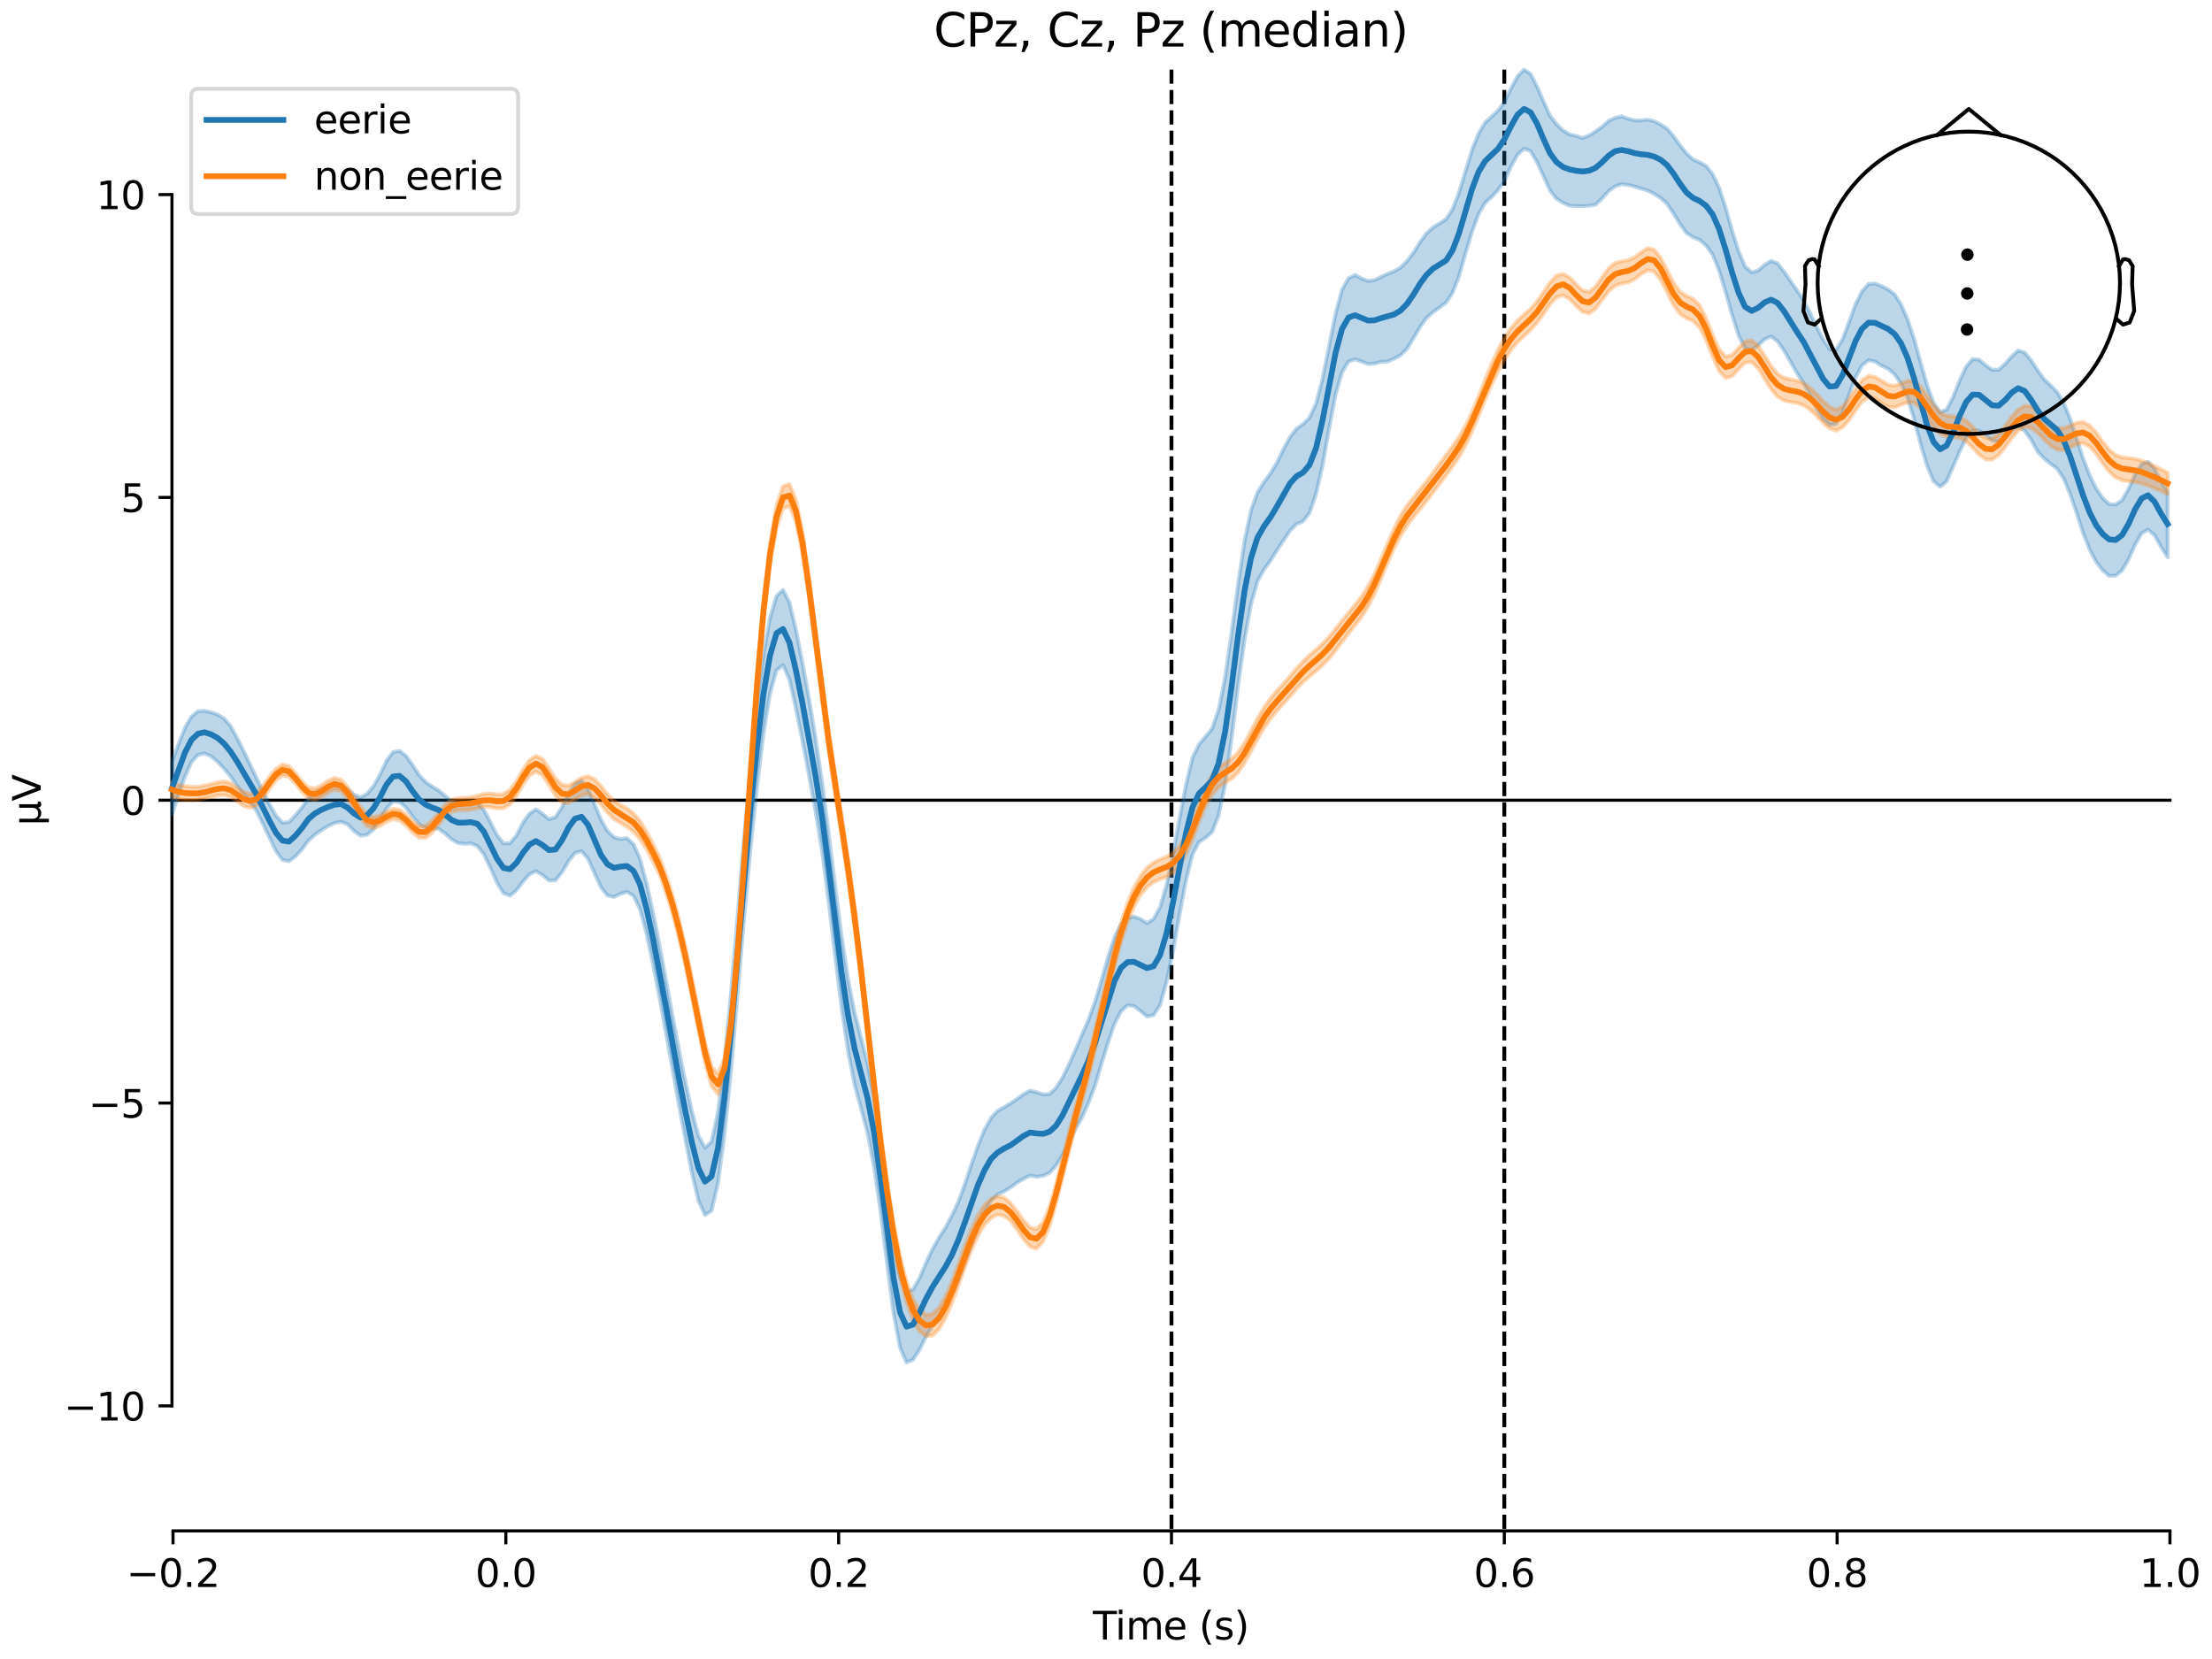 <?xml version="1.0" encoding="utf-8" standalone="no"?>
<!DOCTYPE svg PUBLIC "-//W3C//DTD SVG 1.1//EN"
  "http://www.w3.org/Graphics/SVG/1.1/DTD/svg11.dtd">
<svg xmlns:xlink="http://www.w3.org/1999/xlink" width="576pt" height="432pt" viewBox="0 0 576 432" xmlns="http://www.w3.org/2000/svg" version="1.1">
 <defs>
  <style type="text/css">*{stroke-linejoin: round; stroke-linecap: butt}</style>
 </defs>
 <g id="figure_1">
  <g id="patch_1">
   <path d="M 0 432 
L 576 432 
L 576 0 
L 0 0 
z
" style="fill: #ffffff"/>
  </g>
  <g id="axes_1">
   <g id="patch_2">
    <path d="M 44.783 398.644 
L 565.048 398.644 
L 565.048 18.118 
L 44.783 18.118 
L 44.783 398.644 
z
" style="fill: none; opacity: 0"/>
   </g>
   <g id="patch_3">
    <path d="M 44.783 366.094 
L 44.783 50.668 
" style="fill: none; stroke: #000000; stroke-width: 0.8; stroke-linejoin: miter; stroke-linecap: square"/>
   </g>
   <g id="LineCollection_1">
    <path d="M 305.051 18.118 
L 305.051 398.644 
" clip-path="url(#pb2567c917d)" style="fill: none; stroke-dasharray: 3.7,1.6; stroke-dashoffset: 0; stroke: #000000"/>
    <path d="M 391.717 18.118 
L 391.717 398.644 
" clip-path="url(#pb2567c917d)" style="fill: none; stroke-dasharray: 3.7,1.6; stroke-dashoffset: 0; stroke: #000000"/>
   </g>
   <g id="matplotlib.axis_1">
    <g id="xtick_1">
     <g id="line2d_1">
      <defs>
       <path id="m004ecffc1e" d="M 0 0 
L 0 3.5 
" style="stroke: #000000; stroke-width: 0.8"/>
      </defs>
      <g>
       <use xlink:href="#m004ecffc1e" x="45.054" y="398.644" style="stroke: #000000; stroke-width: 0.8"/>
      </g>
     </g>
     <g id="text_1">
      <!-- −0.2 -->
      <g transform="translate(32.912 413.242) scale(0.1 -0.1)">
       <defs>
        <path id="DejaVuSans-2212" d="M 678 2272 
L 4684 2272 
L 4684 1741 
L 678 1741 
L 678 2272 
z
" transform="scale(0.016)"/>
        <path id="DejaVuSans-30" d="M 2034 4250 
Q 1547 4250 1301 3770 
Q 1056 3291 1056 2328 
Q 1056 1369 1301 889 
Q 1547 409 2034 409 
Q 2525 409 2770 889 
Q 3016 1369 3016 2328 
Q 3016 3291 2770 3770 
Q 2525 4250 2034 4250 
z
M 2034 4750 
Q 2819 4750 3233 4129 
Q 3647 3509 3647 2328 
Q 3647 1150 3233 529 
Q 2819 -91 2034 -91 
Q 1250 -91 836 529 
Q 422 1150 422 2328 
Q 422 3509 836 4129 
Q 1250 4750 2034 4750 
z
" transform="scale(0.016)"/>
        <path id="DejaVuSans-2e" d="M 684 794 
L 1344 794 
L 1344 0 
L 684 0 
L 684 794 
z
" transform="scale(0.016)"/>
        <path id="DejaVuSans-32" d="M 1228 531 
L 3431 531 
L 3431 0 
L 469 0 
L 469 531 
Q 828 903 1448 1529 
Q 2069 2156 2228 2338 
Q 2531 2678 2651 2914 
Q 2772 3150 2772 3378 
Q 2772 3750 2511 3984 
Q 2250 4219 1831 4219 
Q 1534 4219 1204 4116 
Q 875 4013 500 3803 
L 500 4441 
Q 881 4594 1212 4672 
Q 1544 4750 1819 4750 
Q 2544 4750 2975 4387 
Q 3406 4025 3406 3419 
Q 3406 3131 3298 2873 
Q 3191 2616 2906 2266 
Q 2828 2175 2409 1742 
Q 1991 1309 1228 531 
z
" transform="scale(0.016)"/>
       </defs>
       <use xlink:href="#DejaVuSans-2212"/>
       <use xlink:href="#DejaVuSans-30" transform="translate(83.789 0)"/>
       <use xlink:href="#DejaVuSans-2e" transform="translate(147.412 0)"/>
       <use xlink:href="#DejaVuSans-32" transform="translate(179.199 0)"/>
      </g>
     </g>
    </g>
    <g id="xtick_2">
     <g id="line2d_2">
      <g>
       <use xlink:href="#m004ecffc1e" x="131.72" y="398.644" style="stroke: #000000; stroke-width: 0.8"/>
      </g>
     </g>
     <g id="text_2">
      <!-- 0.0 -->
      <g transform="translate(123.768 413.242) scale(0.1 -0.1)">
       <use xlink:href="#DejaVuSans-30"/>
       <use xlink:href="#DejaVuSans-2e" transform="translate(63.623 0)"/>
       <use xlink:href="#DejaVuSans-30" transform="translate(95.41 0)"/>
      </g>
     </g>
    </g>
    <g id="xtick_3">
     <g id="line2d_3">
      <g>
       <use xlink:href="#m004ecffc1e" x="218.385" y="398.644" style="stroke: #000000; stroke-width: 0.8"/>
      </g>
     </g>
     <g id="text_3">
      <!-- 0.2 -->
      <g transform="translate(210.434 413.242) scale(0.1 -0.1)">
       <use xlink:href="#DejaVuSans-30"/>
       <use xlink:href="#DejaVuSans-2e" transform="translate(63.623 0)"/>
       <use xlink:href="#DejaVuSans-32" transform="translate(95.41 0)"/>
      </g>
     </g>
    </g>
    <g id="xtick_4">
     <g id="line2d_4">
      <g>
       <use xlink:href="#m004ecffc1e" x="305.051" y="398.644" style="stroke: #000000; stroke-width: 0.8"/>
      </g>
     </g>
     <g id="text_4">
      <!-- 0.4 -->
      <g transform="translate(297.099 413.242) scale(0.1 -0.1)">
       <defs>
        <path id="DejaVuSans-34" d="M 2419 4116 
L 825 1625 
L 2419 1625 
L 2419 4116 
z
M 2253 4666 
L 3047 4666 
L 3047 1625 
L 3713 1625 
L 3713 1100 
L 3047 1100 
L 3047 0 
L 2419 0 
L 2419 1100 
L 313 1100 
L 313 1709 
L 2253 4666 
z
" transform="scale(0.016)"/>
       </defs>
       <use xlink:href="#DejaVuSans-30"/>
       <use xlink:href="#DejaVuSans-2e" transform="translate(63.623 0)"/>
       <use xlink:href="#DejaVuSans-34" transform="translate(95.41 0)"/>
      </g>
     </g>
    </g>
    <g id="xtick_5">
     <g id="line2d_5">
      <g>
       <use xlink:href="#m004ecffc1e" x="391.717" y="398.644" style="stroke: #000000; stroke-width: 0.8"/>
      </g>
     </g>
     <g id="text_5">
      <!-- 0.6 -->
      <g transform="translate(383.765 413.242) scale(0.1 -0.1)">
       <defs>
        <path id="DejaVuSans-36" d="M 2113 2584 
Q 1688 2584 1439 2293 
Q 1191 2003 1191 1497 
Q 1191 994 1439 701 
Q 1688 409 2113 409 
Q 2538 409 2786 701 
Q 3034 994 3034 1497 
Q 3034 2003 2786 2293 
Q 2538 2584 2113 2584 
z
M 3366 4563 
L 3366 3988 
Q 3128 4100 2886 4159 
Q 2644 4219 2406 4219 
Q 1781 4219 1451 3797 
Q 1122 3375 1075 2522 
Q 1259 2794 1537 2939 
Q 1816 3084 2150 3084 
Q 2853 3084 3261 2657 
Q 3669 2231 3669 1497 
Q 3669 778 3244 343 
Q 2819 -91 2113 -91 
Q 1303 -91 875 529 
Q 447 1150 447 2328 
Q 447 3434 972 4092 
Q 1497 4750 2381 4750 
Q 2619 4750 2861 4703 
Q 3103 4656 3366 4563 
z
" transform="scale(0.016)"/>
       </defs>
       <use xlink:href="#DejaVuSans-30"/>
       <use xlink:href="#DejaVuSans-2e" transform="translate(63.623 0)"/>
       <use xlink:href="#DejaVuSans-36" transform="translate(95.41 0)"/>
      </g>
     </g>
    </g>
    <g id="xtick_6">
     <g id="line2d_6">
      <g>
       <use xlink:href="#m004ecffc1e" x="478.382" y="398.644" style="stroke: #000000; stroke-width: 0.8"/>
      </g>
     </g>
     <g id="text_6">
      <!-- 0.8 -->
      <g transform="translate(470.431 413.242) scale(0.1 -0.1)">
       <defs>
        <path id="DejaVuSans-38" d="M 2034 2216 
Q 1584 2216 1326 1975 
Q 1069 1734 1069 1313 
Q 1069 891 1326 650 
Q 1584 409 2034 409 
Q 2484 409 2743 651 
Q 3003 894 3003 1313 
Q 3003 1734 2745 1975 
Q 2488 2216 2034 2216 
z
M 1403 2484 
Q 997 2584 770 2862 
Q 544 3141 544 3541 
Q 544 4100 942 4425 
Q 1341 4750 2034 4750 
Q 2731 4750 3128 4425 
Q 3525 4100 3525 3541 
Q 3525 3141 3298 2862 
Q 3072 2584 2669 2484 
Q 3125 2378 3379 2068 
Q 3634 1759 3634 1313 
Q 3634 634 3220 271 
Q 2806 -91 2034 -91 
Q 1263 -91 848 271 
Q 434 634 434 1313 
Q 434 1759 690 2068 
Q 947 2378 1403 2484 
z
M 1172 3481 
Q 1172 3119 1398 2916 
Q 1625 2713 2034 2713 
Q 2441 2713 2670 2916 
Q 2900 3119 2900 3481 
Q 2900 3844 2670 4047 
Q 2441 4250 2034 4250 
Q 1625 4250 1398 4047 
Q 1172 3844 1172 3481 
z
" transform="scale(0.016)"/>
       </defs>
       <use xlink:href="#DejaVuSans-30"/>
       <use xlink:href="#DejaVuSans-2e" transform="translate(63.623 0)"/>
       <use xlink:href="#DejaVuSans-38" transform="translate(95.41 0)"/>
      </g>
     </g>
    </g>
    <g id="xtick_7">
     <g id="line2d_7">
      <g>
       <use xlink:href="#m004ecffc1e" x="565.048" y="398.644" style="stroke: #000000; stroke-width: 0.8"/>
      </g>
     </g>
     <g id="text_7">
      <!-- 1.0 -->
      <g transform="translate(557.097 413.242) scale(0.1 -0.1)">
       <defs>
        <path id="DejaVuSans-31" d="M 794 531 
L 1825 531 
L 1825 4091 
L 703 3866 
L 703 4441 
L 1819 4666 
L 2450 4666 
L 2450 531 
L 3481 531 
L 3481 0 
L 794 0 
L 794 531 
z
" transform="scale(0.016)"/>
       </defs>
       <use xlink:href="#DejaVuSans-31"/>
       <use xlink:href="#DejaVuSans-2e" transform="translate(63.623 0)"/>
       <use xlink:href="#DejaVuSans-30" transform="translate(95.41 0)"/>
      </g>
     </g>
    </g>
    <g id="text_8">
     <!-- Time (s) -->
     <g transform="translate(284.587 426.92) scale(0.1 -0.1)">
      <defs>
       <path id="DejaVuSans-54" d="M -19 4666 
L 3928 4666 
L 3928 4134 
L 2272 4134 
L 2272 0 
L 1638 0 
L 1638 4134 
L -19 4134 
L -19 4666 
z
" transform="scale(0.016)"/>
       <path id="DejaVuSans-69" d="M 603 3500 
L 1178 3500 
L 1178 0 
L 603 0 
L 603 3500 
z
M 603 4863 
L 1178 4863 
L 1178 4134 
L 603 4134 
L 603 4863 
z
" transform="scale(0.016)"/>
       <path id="DejaVuSans-6d" d="M 3328 2828 
Q 3544 3216 3844 3400 
Q 4144 3584 4550 3584 
Q 5097 3584 5394 3201 
Q 5691 2819 5691 2113 
L 5691 0 
L 5113 0 
L 5113 2094 
Q 5113 2597 4934 2840 
Q 4756 3084 4391 3084 
Q 3944 3084 3684 2787 
Q 3425 2491 3425 1978 
L 3425 0 
L 2847 0 
L 2847 2094 
Q 2847 2600 2669 2842 
Q 2491 3084 2119 3084 
Q 1678 3084 1418 2786 
Q 1159 2488 1159 1978 
L 1159 0 
L 581 0 
L 581 3500 
L 1159 3500 
L 1159 2956 
Q 1356 3278 1631 3431 
Q 1906 3584 2284 3584 
Q 2666 3584 2933 3390 
Q 3200 3197 3328 2828 
z
" transform="scale(0.016)"/>
       <path id="DejaVuSans-65" d="M 3597 1894 
L 3597 1613 
L 953 1613 
Q 991 1019 1311 708 
Q 1631 397 2203 397 
Q 2534 397 2845 478 
Q 3156 559 3463 722 
L 3463 178 
Q 3153 47 2828 -22 
Q 2503 -91 2169 -91 
Q 1331 -91 842 396 
Q 353 884 353 1716 
Q 353 2575 817 3079 
Q 1281 3584 2069 3584 
Q 2775 3584 3186 3129 
Q 3597 2675 3597 1894 
z
M 3022 2063 
Q 3016 2534 2758 2815 
Q 2500 3097 2075 3097 
Q 1594 3097 1305 2825 
Q 1016 2553 972 2059 
L 3022 2063 
z
" transform="scale(0.016)"/>
       <path id="DejaVuSans-20" transform="scale(0.016)"/>
       <path id="DejaVuSans-28" d="M 1984 4856 
Q 1566 4138 1362 3434 
Q 1159 2731 1159 2009 
Q 1159 1288 1364 580 
Q 1569 -128 1984 -844 
L 1484 -844 
Q 1016 -109 783 600 
Q 550 1309 550 2009 
Q 550 2706 781 3412 
Q 1013 4119 1484 4856 
L 1984 4856 
z
" transform="scale(0.016)"/>
       <path id="DejaVuSans-73" d="M 2834 3397 
L 2834 2853 
Q 2591 2978 2328 3040 
Q 2066 3103 1784 3103 
Q 1356 3103 1142 2972 
Q 928 2841 928 2578 
Q 928 2378 1081 2264 
Q 1234 2150 1697 2047 
L 1894 2003 
Q 2506 1872 2764 1633 
Q 3022 1394 3022 966 
Q 3022 478 2636 193 
Q 2250 -91 1575 -91 
Q 1294 -91 989 -36 
Q 684 19 347 128 
L 347 722 
Q 666 556 975 473 
Q 1284 391 1588 391 
Q 1994 391 2212 530 
Q 2431 669 2431 922 
Q 2431 1156 2273 1281 
Q 2116 1406 1581 1522 
L 1381 1569 
Q 847 1681 609 1914 
Q 372 2147 372 2553 
Q 372 3047 722 3315 
Q 1072 3584 1716 3584 
Q 2034 3584 2315 3537 
Q 2597 3491 2834 3397 
z
" transform="scale(0.016)"/>
       <path id="DejaVuSans-29" d="M 513 4856 
L 1013 4856 
Q 1481 4119 1714 3412 
Q 1947 2706 1947 2009 
Q 1947 1309 1714 600 
Q 1481 -109 1013 -844 
L 513 -844 
Q 928 -128 1133 580 
Q 1338 1288 1338 2009 
Q 1338 2731 1133 3434 
Q 928 4138 513 4856 
z
" transform="scale(0.016)"/>
      </defs>
      <use xlink:href="#DejaVuSans-54"/>
      <use xlink:href="#DejaVuSans-69" transform="translate(57.959 0)"/>
      <use xlink:href="#DejaVuSans-6d" transform="translate(85.742 0)"/>
      <use xlink:href="#DejaVuSans-65" transform="translate(183.154 0)"/>
      <use xlink:href="#DejaVuSans-20" transform="translate(244.678 0)"/>
      <use xlink:href="#DejaVuSans-28" transform="translate(276.465 0)"/>
      <use xlink:href="#DejaVuSans-73" transform="translate(315.479 0)"/>
      <use xlink:href="#DejaVuSans-29" transform="translate(367.578 0)"/>
     </g>
    </g>
   </g>
   <g id="matplotlib.axis_2">
    <g id="ytick_1">
     <g id="line2d_8">
      <defs>
       <path id="mb56b81a8c2" d="M 0 0 
L -3.5 0 
" style="stroke: #000000; stroke-width: 0.8"/>
      </defs>
      <g>
       <use xlink:href="#mb56b81a8c2" x="44.783" y="366.094" style="stroke: #000000; stroke-width: 0.8"/>
      </g>
     </g>
     <g id="text_9">
      <!-- −10 -->
      <g transform="translate(16.678 369.893) scale(0.1 -0.1)">
       <use xlink:href="#DejaVuSans-2212"/>
       <use xlink:href="#DejaVuSans-31" transform="translate(83.789 0)"/>
       <use xlink:href="#DejaVuSans-30" transform="translate(147.412 0)"/>
      </g>
     </g>
    </g>
    <g id="ytick_2">
     <g id="line2d_9">
      <g>
       <use xlink:href="#mb56b81a8c2" x="44.783" y="287.238" style="stroke: #000000; stroke-width: 0.8"/>
      </g>
     </g>
     <g id="text_10">
      <!-- −5 -->
      <g transform="translate(23.041 291.037) scale(0.1 -0.1)">
       <defs>
        <path id="DejaVuSans-35" d="M 691 4666 
L 3169 4666 
L 3169 4134 
L 1269 4134 
L 1269 2991 
Q 1406 3038 1543 3061 
Q 1681 3084 1819 3084 
Q 2600 3084 3056 2656 
Q 3513 2228 3513 1497 
Q 3513 744 3044 326 
Q 2575 -91 1722 -91 
Q 1428 -91 1123 -41 
Q 819 9 494 109 
L 494 744 
Q 775 591 1075 516 
Q 1375 441 1709 441 
Q 2250 441 2565 725 
Q 2881 1009 2881 1497 
Q 2881 1984 2565 2268 
Q 2250 2553 1709 2553 
Q 1456 2553 1204 2497 
Q 953 2441 691 2322 
L 691 4666 
z
" transform="scale(0.016)"/>
       </defs>
       <use xlink:href="#DejaVuSans-2212"/>
       <use xlink:href="#DejaVuSans-35" transform="translate(83.789 0)"/>
      </g>
     </g>
    </g>
    <g id="ytick_3">
     <g id="line2d_10">
      <g>
       <use xlink:href="#mb56b81a8c2" x="44.783" y="208.381" style="stroke: #000000; stroke-width: 0.8"/>
      </g>
     </g>
     <g id="text_11">
      <!-- 0 -->
      <g transform="translate(31.421 212.18) scale(0.1 -0.1)">
       <use xlink:href="#DejaVuSans-30"/>
      </g>
     </g>
    </g>
    <g id="ytick_4">
     <g id="line2d_11">
      <g>
       <use xlink:href="#mb56b81a8c2" x="44.783" y="129.524" style="stroke: #000000; stroke-width: 0.8"/>
      </g>
     </g>
     <g id="text_12">
      <!-- 5 -->
      <g transform="translate(31.421 133.324) scale(0.1 -0.1)">
       <use xlink:href="#DejaVuSans-35"/>
      </g>
     </g>
    </g>
    <g id="ytick_5">
     <g id="line2d_12">
      <g>
       <use xlink:href="#mb56b81a8c2" x="44.783" y="50.668" style="stroke: #000000; stroke-width: 0.8"/>
      </g>
     </g>
     <g id="text_13">
      <!-- 10 -->
      <g transform="translate(25.058 54.467) scale(0.1 -0.1)">
       <use xlink:href="#DejaVuSans-31"/>
       <use xlink:href="#DejaVuSans-30" transform="translate(63.623 0)"/>
      </g>
     </g>
    </g>
    <g id="text_14">
     <!-- µV -->
     <g transform="translate(10.599 214.982) rotate(-90) scale(0.1 -0.1)">
      <defs>
       <path id="DejaVuSans-b5" d="M 544 -1331 
L 544 3500 
L 1119 3500 
L 1119 1325 
Q 1119 872 1334 640 
Q 1550 409 1972 409 
Q 2434 409 2667 671 
Q 2900 934 2900 1459 
L 2900 3500 
L 3475 3500 
L 3475 806 
Q 3475 619 3529 530 
Q 3584 441 3700 441 
Q 3728 441 3778 458 
Q 3828 475 3916 513 
L 3916 50 
Q 3788 -22 3673 -56 
Q 3559 -91 3450 -91 
Q 3234 -91 3106 31 
Q 2978 153 2931 403 
Q 2775 156 2548 32 
Q 2322 -91 2016 -91 
Q 1697 -91 1473 31 
Q 1250 153 1119 397 
L 1119 -1331 
L 544 -1331 
z
" transform="scale(0.016)"/>
       <path id="DejaVuSans-56" d="M 1831 0 
L 50 4666 
L 709 4666 
L 2188 738 
L 3669 4666 
L 4325 4666 
L 2547 0 
L 1831 0 
z
" transform="scale(0.016)"/>
      </defs>
      <use xlink:href="#DejaVuSans-b5"/>
      <use xlink:href="#DejaVuSans-56" transform="translate(63.623 0)"/>
     </g>
    </g>
   </g>
   <g id="patch_4">
    <path d="M 45.054 398.644 
L 565.048 398.644 
" style="fill: none; stroke: #000000; stroke-width: 0.8; stroke-linejoin: miter; stroke-linecap: square"/>
   </g>
   <g id="patch_5">
    <path d="M 44.783 208.381 
L 565.048 208.381 
" style="fill: none; stroke: #000000; stroke-width: 0.8; stroke-linejoin: miter; stroke-linecap: square"/>
   </g>
   <g id="text_15">
    <!-- CPz, Cz, Pz (median) -->
    <g transform="translate(243.146 12.118) scale(0.12 -0.12)">
     <defs>
      <path id="DejaVuSans-43" d="M 4122 4306 
L 4122 3641 
Q 3803 3938 3442 4084 
Q 3081 4231 2675 4231 
Q 1875 4231 1450 3742 
Q 1025 3253 1025 2328 
Q 1025 1406 1450 917 
Q 1875 428 2675 428 
Q 3081 428 3442 575 
Q 3803 722 4122 1019 
L 4122 359 
Q 3791 134 3420 21 
Q 3050 -91 2638 -91 
Q 1578 -91 968 557 
Q 359 1206 359 2328 
Q 359 3453 968 4101 
Q 1578 4750 2638 4750 
Q 3056 4750 3426 4639 
Q 3797 4528 4122 4306 
z
" transform="scale(0.016)"/>
      <path id="DejaVuSans-50" d="M 1259 4147 
L 1259 2394 
L 2053 2394 
Q 2494 2394 2734 2622 
Q 2975 2850 2975 3272 
Q 2975 3691 2734 3919 
Q 2494 4147 2053 4147 
L 1259 4147 
z
M 628 4666 
L 2053 4666 
Q 2838 4666 3239 4311 
Q 3641 3956 3641 3272 
Q 3641 2581 3239 2228 
Q 2838 1875 2053 1875 
L 1259 1875 
L 1259 0 
L 628 0 
L 628 4666 
z
" transform="scale(0.016)"/>
      <path id="DejaVuSans-7a" d="M 353 3500 
L 3084 3500 
L 3084 2975 
L 922 459 
L 3084 459 
L 3084 0 
L 275 0 
L 275 525 
L 2438 3041 
L 353 3041 
L 353 3500 
z
" transform="scale(0.016)"/>
      <path id="DejaVuSans-2c" d="M 750 794 
L 1409 794 
L 1409 256 
L 897 -744 
L 494 -744 
L 750 256 
L 750 794 
z
" transform="scale(0.016)"/>
      <path id="DejaVuSans-64" d="M 2906 2969 
L 2906 4863 
L 3481 4863 
L 3481 0 
L 2906 0 
L 2906 525 
Q 2725 213 2448 61 
Q 2172 -91 1784 -91 
Q 1150 -91 751 415 
Q 353 922 353 1747 
Q 353 2572 751 3078 
Q 1150 3584 1784 3584 
Q 2172 3584 2448 3432 
Q 2725 3281 2906 2969 
z
M 947 1747 
Q 947 1113 1208 752 
Q 1469 391 1925 391 
Q 2381 391 2643 752 
Q 2906 1113 2906 1747 
Q 2906 2381 2643 2742 
Q 2381 3103 1925 3103 
Q 1469 3103 1208 2742 
Q 947 2381 947 1747 
z
" transform="scale(0.016)"/>
      <path id="DejaVuSans-61" d="M 2194 1759 
Q 1497 1759 1228 1600 
Q 959 1441 959 1056 
Q 959 750 1161 570 
Q 1363 391 1709 391 
Q 2188 391 2477 730 
Q 2766 1069 2766 1631 
L 2766 1759 
L 2194 1759 
z
M 3341 1997 
L 3341 0 
L 2766 0 
L 2766 531 
Q 2569 213 2275 61 
Q 1981 -91 1556 -91 
Q 1019 -91 701 211 
Q 384 513 384 1019 
Q 384 1609 779 1909 
Q 1175 2209 1959 2209 
L 2766 2209 
L 2766 2266 
Q 2766 2663 2505 2880 
Q 2244 3097 1772 3097 
Q 1472 3097 1187 3025 
Q 903 2953 641 2809 
L 641 3341 
Q 956 3463 1253 3523 
Q 1550 3584 1831 3584 
Q 2591 3584 2966 3190 
Q 3341 2797 3341 1997 
z
" transform="scale(0.016)"/>
      <path id="DejaVuSans-6e" d="M 3513 2113 
L 3513 0 
L 2938 0 
L 2938 2094 
Q 2938 2591 2744 2837 
Q 2550 3084 2163 3084 
Q 1697 3084 1428 2787 
Q 1159 2491 1159 1978 
L 1159 0 
L 581 0 
L 581 3500 
L 1159 3500 
L 1159 2956 
Q 1366 3272 1645 3428 
Q 1925 3584 2291 3584 
Q 2894 3584 3203 3211 
Q 3513 2838 3513 2113 
z
" transform="scale(0.016)"/>
     </defs>
     <use xlink:href="#DejaVuSans-43"/>
     <use xlink:href="#DejaVuSans-50" transform="translate(69.824 0)"/>
     <use xlink:href="#DejaVuSans-7a" transform="translate(130.127 0)"/>
     <use xlink:href="#DejaVuSans-2c" transform="translate(182.617 0)"/>
     <use xlink:href="#DejaVuSans-20" transform="translate(214.404 0)"/>
     <use xlink:href="#DejaVuSans-43" transform="translate(246.191 0)"/>
     <use xlink:href="#DejaVuSans-7a" transform="translate(316.016 0)"/>
     <use xlink:href="#DejaVuSans-2c" transform="translate(368.506 0)"/>
     <use xlink:href="#DejaVuSans-20" transform="translate(400.293 0)"/>
     <use xlink:href="#DejaVuSans-50" transform="translate(432.08 0)"/>
     <use xlink:href="#DejaVuSans-7a" transform="translate(492.383 0)"/>
     <use xlink:href="#DejaVuSans-20" transform="translate(544.873 0)"/>
     <use xlink:href="#DejaVuSans-28" transform="translate(576.66 0)"/>
     <use xlink:href="#DejaVuSans-6d" transform="translate(615.674 0)"/>
     <use xlink:href="#DejaVuSans-65" transform="translate(713.086 0)"/>
     <use xlink:href="#DejaVuSans-64" transform="translate(774.609 0)"/>
     <use xlink:href="#DejaVuSans-69" transform="translate(838.086 0)"/>
     <use xlink:href="#DejaVuSans-61" transform="translate(865.869 0)"/>
     <use xlink:href="#DejaVuSans-6e" transform="translate(927.148 0)"/>
     <use xlink:href="#DejaVuSans-29" transform="translate(990.527 0)"/>
    </g>
   </g>
   <g id="legend_1">
    <g id="patch_6">
     <path d="M 51.783 55.753 
L 132.925 55.753 
Q 134.925 55.753 134.925 53.753 
L 134.925 25.118 
Q 134.925 23.118 132.925 23.118 
L 51.783 23.118 
Q 49.783 23.118 49.783 25.118 
L 49.783 53.753 
Q 49.783 55.753 51.783 55.753 
z
" style="fill: #ffffff; opacity: 0.8; stroke: #cccccc; stroke-linejoin: miter"/>
    </g>
    <g id="line2d_13">
     <path d="M 53.783 31.217 
L 63.783 31.217 
L 73.783 31.217 
" style="fill: none; stroke: #1f77b4; stroke-width: 1.5; stroke-linecap: square"/>
    </g>
    <g id="text_16">
     <!-- eerie -->
     <g transform="translate(81.783 34.717) scale(0.1 -0.1)">
      <defs>
       <path id="DejaVuSans-72" d="M 2631 2963 
Q 2534 3019 2420 3045 
Q 2306 3072 2169 3072 
Q 1681 3072 1420 2755 
Q 1159 2438 1159 1844 
L 1159 0 
L 581 0 
L 581 3500 
L 1159 3500 
L 1159 2956 
Q 1341 3275 1631 3429 
Q 1922 3584 2338 3584 
Q 2397 3584 2469 3576 
Q 2541 3569 2628 3553 
L 2631 2963 
z
" transform="scale(0.016)"/>
      </defs>
      <use xlink:href="#DejaVuSans-65"/>
      <use xlink:href="#DejaVuSans-65" transform="translate(61.523 0)"/>
      <use xlink:href="#DejaVuSans-72" transform="translate(123.047 0)"/>
      <use xlink:href="#DejaVuSans-69" transform="translate(164.16 0)"/>
      <use xlink:href="#DejaVuSans-65" transform="translate(191.943 0)"/>
     </g>
    </g>
    <g id="line2d_14">
     <path d="M 53.783 45.895 
L 63.783 45.895 
L 73.783 45.895 
" style="fill: none; stroke: #ff7f0e; stroke-width: 1.5; stroke-linecap: square"/>
    </g>
    <g id="text_17">
     <!-- non_eerie -->
     <g transform="translate(81.783 49.395) scale(0.1 -0.1)">
      <defs>
       <path id="DejaVuSans-6f" d="M 1959 3097 
Q 1497 3097 1228 2736 
Q 959 2375 959 1747 
Q 959 1119 1226 758 
Q 1494 397 1959 397 
Q 2419 397 2687 759 
Q 2956 1122 2956 1747 
Q 2956 2369 2687 2733 
Q 2419 3097 1959 3097 
z
M 1959 3584 
Q 2709 3584 3137 3096 
Q 3566 2609 3566 1747 
Q 3566 888 3137 398 
Q 2709 -91 1959 -91 
Q 1206 -91 779 398 
Q 353 888 353 1747 
Q 353 2609 779 3096 
Q 1206 3584 1959 3584 
z
" transform="scale(0.016)"/>
       <path id="DejaVuSans-5f" d="M 3263 -1063 
L 3263 -1509 
L -63 -1509 
L -63 -1063 
L 3263 -1063 
z
" transform="scale(0.016)"/>
      </defs>
      <use xlink:href="#DejaVuSans-6e"/>
      <use xlink:href="#DejaVuSans-6f" transform="translate(63.379 0)"/>
      <use xlink:href="#DejaVuSans-6e" transform="translate(124.561 0)"/>
      <use xlink:href="#DejaVuSans-5f" transform="translate(187.939 0)"/>
      <use xlink:href="#DejaVuSans-65" transform="translate(237.939 0)"/>
      <use xlink:href="#DejaVuSans-65" transform="translate(299.463 0)"/>
      <use xlink:href="#DejaVuSans-72" transform="translate(360.986 0)"/>
      <use xlink:href="#DejaVuSans-69" transform="translate(402.1 0)"/>
      <use xlink:href="#DejaVuSans-65" transform="translate(429.883 0)"/>
     </g>
    </g>
   </g>
   <g id="FillBetweenPolyCollection_1">
    <defs>
     <path id="m2f75f27a28" d="M 44.783 -233.705 
L 44.783 -219.957 
L 46.476 -224.966 
L 48.168 -229.764 
L 49.861 -233.564 
L 51.554 -235.431 
L 53.247 -235.815 
L 54.939 -235.064 
L 56.632 -233.667 
L 58.325 -231.863 
L 60.017 -229.877 
L 61.71 -227.401 
L 63.403 -225.242 
L 65.095 -223.204 
L 66.788 -220.849 
L 68.481 -217.452 
L 70.173 -213.896 
L 71.866 -210.331 
L 73.559 -208.109 
L 75.251 -207.725 
L 76.944 -208.997 
L 78.637 -210.828 
L 80.33 -213.135 
L 82.022 -214.674 
L 83.715 -215.819 
L 85.408 -216.895 
L 87.1 -217.685 
L 88.793 -218.003 
L 90.486 -217.383 
L 92.178 -215.622 
L 93.871 -214.392 
L 95.564 -214.631 
L 97.256 -215.987 
L 98.949 -218.631 
L 100.642 -221.453 
L 102.335 -223.254 
L 104.027 -223.167 
L 105.72 -221.693 
L 107.413 -219.396 
L 109.105 -217.4 
L 110.798 -216.393 
L 112.491 -216.208 
L 114.183 -216.218 
L 115.876 -214.972 
L 117.569 -213.452 
L 119.261 -212.474 
L 120.954 -212.238 
L 122.647 -212.372 
L 124.339 -211.66 
L 126.032 -209.516 
L 127.725 -205.97 
L 129.418 -202.148 
L 131.11 -199.431 
L 132.803 -198.758 
L 134.496 -200.173 
L 136.188 -202.433 
L 137.881 -204.352 
L 139.574 -205.157 
L 141.266 -204.134 
L 142.959 -202.717 
L 144.652 -202.782 
L 146.344 -204.85 
L 148.037 -207.75 
L 149.73 -209.884 
L 151.423 -210.35 
L 153.115 -208.405 
L 154.808 -204.616 
L 156.501 -200.927 
L 158.193 -198.805 
L 159.886 -198.44 
L 161.579 -199.256 
L 163.271 -199.779 
L 164.964 -198.747 
L 166.657 -195.241 
L 168.349 -188.932 
L 170.042 -180.986 
L 171.735 -172.196 
L 173.427 -162.942 
L 175.12 -153.61 
L 176.813 -144.158 
L 178.506 -135.096 
L 180.198 -126.479 
L 181.891 -119.319 
L 183.584 -115.623 
L 185.276 -116.701 
L 186.969 -123.899 
L 188.662 -136.762 
L 190.354 -153.202 
L 192.047 -172.839 
L 193.74 -192.822 
L 195.432 -210.995 
L 197.125 -227.015 
L 198.818 -241.089 
L 200.511 -251.348 
L 202.203 -257.46 
L 203.896 -258.787 
L 205.589 -254.98 
L 207.281 -247.388 
L 208.974 -239.017 
L 210.667 -230.074 
L 212.359 -220.795 
L 214.052 -210.373 
L 215.745 -197.487 
L 217.437 -183.259 
L 219.13 -169.675 
L 220.823 -158.364 
L 222.515 -149.615 
L 224.208 -143.374 
L 225.901 -137.041 
L 227.594 -128.216 
L 229.286 -116.628 
L 230.979 -103.086 
L 232.672 -90.073 
L 234.364 -81.057 
L 236.057 -77.219 
L 237.75 -77.923 
L 239.442 -80.526 
L 241.135 -83.946 
L 242.828 -86.834 
L 244.52 -88.951 
L 246.213 -91.915 
L 247.906 -94.822 
L 249.599 -98.695 
L 251.291 -103.247 
L 252.984 -107.857 
L 254.677 -112.44 
L 256.369 -116.192 
L 258.062 -119.35 
L 259.755 -120.951 
L 261.447 -121.743 
L 263.14 -122.794 
L 264.833 -124.038 
L 266.525 -125.026 
L 268.218 -125.886 
L 269.911 -125.574 
L 271.603 -125.794 
L 273.296 -126.6 
L 274.989 -128.453 
L 276.682 -131.266 
L 278.374 -134.501 
L 280.067 -138.072 
L 281.76 -140.996 
L 283.452 -144.828 
L 285.145 -149.308 
L 286.838 -155.042 
L 288.53 -160.438 
L 290.223 -165.431 
L 291.916 -168.681 
L 293.608 -170.243 
L 295.301 -170.018 
L 296.994 -168.71 
L 298.687 -167.27 
L 300.379 -167.675 
L 302.072 -170.228 
L 303.765 -176.279 
L 305.457 -184.247 
L 307.15 -193.79 
L 308.843 -202.787 
L 310.535 -209.532 
L 312.228 -212.76 
L 313.921 -213.833 
L 315.613 -215.316 
L 317.306 -219.622 
L 318.999 -227.57 
L 320.691 -239.533 
L 322.384 -253.304 
L 324.077 -265.424 
L 325.77 -274.677 
L 327.462 -280.64 
L 329.155 -283.706 
L 330.848 -285.997 
L 332.54 -288.729 
L 334.233 -291.271 
L 335.926 -293.831 
L 337.618 -295.53 
L 339.311 -296.208 
L 341.004 -298.447 
L 342.696 -303.348 
L 344.389 -310.794 
L 346.082 -320.291 
L 347.775 -329.23 
L 349.467 -335.041 
L 351.16 -337.893 
L 352.853 -338.427 
L 354.545 -337.876 
L 356.238 -337.213 
L 357.931 -337.346 
L 359.623 -337.776 
L 361.316 -337.861 
L 363.009 -338.583 
L 364.701 -339.507 
L 366.394 -341.182 
L 368.087 -343.974 
L 369.779 -346.838 
L 371.472 -349.246 
L 373.165 -350.716 
L 374.858 -351.936 
L 376.55 -353.175 
L 378.243 -355.759 
L 379.936 -360.085 
L 381.628 -366.068 
L 383.321 -371.658 
L 385.014 -376.206 
L 386.706 -379.151 
L 388.399 -380.692 
L 390.092 -382.509 
L 391.784 -384.979 
L 393.477 -388.657 
L 395.17 -391.702 
L 396.863 -393.27 
L 398.555 -392.658 
L 400.248 -389.769 
L 401.941 -386.058 
L 403.633 -382.377 
L 405.326 -380.232 
L 407.019 -379.199 
L 408.711 -378.438 
L 410.404 -378.354 
L 412.097 -378.326 
L 413.789 -378.418 
L 415.482 -378.729 
L 417.175 -380.309 
L 418.868 -382.232 
L 420.56 -383.484 
L 422.253 -384.048 
L 423.946 -383.846 
L 425.638 -383.439 
L 427.331 -382.875 
L 429.024 -382.398 
L 430.716 -381.517 
L 432.409 -380.465 
L 434.102 -378.944 
L 435.794 -376.36 
L 437.487 -373.639 
L 439.18 -371.312 
L 440.872 -370.219 
L 442.565 -369.539 
L 444.258 -368.072 
L 445.951 -365.698 
L 447.643 -361.572 
L 449.336 -355.996 
L 451.029 -350.031 
L 452.721 -344.649 
L 454.414 -341.318 
L 456.107 -340.814 
L 457.799 -342.038 
L 459.492 -343.638 
L 461.185 -344.409 
L 462.877 -343.114 
L 464.57 -340.676 
L 466.263 -337.768 
L 467.956 -334.794 
L 469.648 -332.233 
L 471.341 -329.075 
L 473.034 -325.509 
L 474.726 -322.772 
L 476.419 -321.291 
L 478.112 -321.623 
L 479.804 -324.539 
L 481.497 -329.271 
L 483.19 -333.764 
L 484.882 -336.849 
L 486.575 -338.203 
L 488.268 -337.839 
L 489.96 -336.755 
L 491.653 -335.973 
L 493.346 -334.509 
L 495.039 -332.079 
L 496.731 -328.348 
L 498.424 -322.879 
L 500.117 -316.384 
L 501.809 -310.734 
L 503.502 -306.686 
L 505.195 -305.253 
L 506.887 -306.663 
L 508.58 -310.468 
L 510.273 -314.414 
L 511.965 -317.822 
L 513.658 -319.837 
L 515.351 -319.897 
L 517.044 -318.676 
L 518.736 -317.227 
L 520.429 -316.919 
L 522.122 -317.962 
L 523.814 -319.677 
L 525.507 -321.061 
L 527.2 -319.829 
L 528.892 -317.511 
L 530.585 -314.419 
L 532.278 -312.586 
L 533.97 -311.204 
L 535.663 -309.964 
L 537.356 -307.411 
L 539.048 -303.376 
L 540.741 -298.43 
L 542.434 -293.202 
L 544.127 -288.925 
L 545.819 -285.686 
L 547.512 -283.539 
L 549.205 -282.042 
L 550.897 -282.109 
L 552.59 -283.456 
L 554.283 -286.357 
L 555.975 -290.148 
L 557.668 -293.095 
L 559.361 -294.099 
L 561.053 -292.588 
L 562.746 -289.588 
L 564.439 -286.905 
L 564.439 -304.076 
L 564.439 -304.076 
L 562.746 -306.666 
L 561.053 -309.994 
L 559.361 -311.747 
L 557.668 -311.216 
L 555.975 -308.464 
L 554.283 -304.745 
L 552.59 -301.746 
L 550.897 -300.608 
L 549.205 -300.741 
L 547.512 -302.288 
L 545.819 -304.808 
L 544.127 -308.276 
L 542.434 -312.665 
L 540.741 -317.895 
L 539.048 -322.965 
L 537.356 -327.152 
L 535.663 -329.893 
L 533.97 -331.642 
L 532.278 -333.23 
L 530.585 -335.581 
L 528.892 -338.187 
L 527.2 -340.219 
L 525.507 -340.721 
L 523.814 -339.151 
L 522.122 -337.214 
L 520.429 -335.73 
L 518.736 -335.713 
L 517.044 -336.904 
L 515.351 -338.347 
L 513.658 -338.505 
L 511.965 -336.478 
L 510.273 -332.886 
L 508.58 -328.63 
L 506.887 -325.338 
L 505.195 -324.689 
L 503.502 -327.107 
L 501.809 -331.701 
L 500.117 -337.667 
L 498.424 -343.788 
L 496.731 -348.853 
L 495.039 -352.729 
L 493.346 -355.352 
L 491.653 -356.643 
L 489.96 -357.488 
L 488.268 -358.169 
L 486.575 -358.066 
L 484.882 -356.142 
L 483.19 -352.795 
L 481.497 -348.125 
L 479.804 -343.638 
L 478.112 -340.93 
L 476.419 -341.055 
L 474.726 -343.633 
L 473.034 -346.95 
L 471.341 -350.502 
L 469.648 -353.74 
L 467.956 -356.371 
L 466.263 -358.809 
L 464.57 -361.234 
L 462.877 -363.421 
L 461.185 -364.068 
L 459.492 -363.015 
L 457.799 -361.558 
L 456.107 -361.106 
L 454.414 -362.582 
L 452.721 -366.637 
L 451.029 -371.918 
L 449.336 -378.001 
L 447.643 -383.143 
L 445.951 -386.661 
L 444.258 -388.781 
L 442.565 -389.73 
L 440.872 -390.476 
L 439.18 -392.053 
L 437.487 -394.135 
L 435.794 -396.479 
L 434.102 -398.508 
L 432.409 -399.593 
L 430.716 -400.451 
L 429.024 -400.842 
L 427.331 -400.647 
L 425.638 -400.662 
L 423.946 -401.099 
L 422.253 -401.699 
L 420.56 -401.294 
L 418.868 -400.504 
L 417.175 -399.001 
L 415.482 -397.772 
L 413.789 -396.715 
L 412.097 -396.065 
L 410.404 -396.599 
L 408.711 -397.024 
L 407.019 -398.02 
L 405.326 -399.655 
L 403.633 -401.83 
L 401.941 -405.566 
L 400.248 -409.477 
L 398.555 -412.767 
L 396.863 -413.882 
L 395.17 -412.164 
L 393.477 -409 
L 391.784 -405.481 
L 390.092 -403.218 
L 388.399 -401.634 
L 386.706 -400.078 
L 385.014 -397.207 
L 383.321 -393.008 
L 381.628 -387.436 
L 379.936 -381.896 
L 378.243 -377.529 
L 376.55 -374.925 
L 374.858 -373.826 
L 373.165 -372.775 
L 371.472 -371.23 
L 369.779 -368.947 
L 368.087 -366.225 
L 366.394 -364.019 
L 364.701 -362.309 
L 363.009 -361.357 
L 361.316 -360.671 
L 359.623 -359.883 
L 357.931 -359.065 
L 356.238 -358.823 
L 354.545 -359.484 
L 352.853 -360.392 
L 351.16 -359.535 
L 349.467 -356.622 
L 347.775 -350.276 
L 346.082 -341.815 
L 344.389 -333.366 
L 342.696 -326.896 
L 341.004 -323.255 
L 339.311 -321.535 
L 337.618 -320.375 
L 335.926 -318.197 
L 334.233 -315.093 
L 332.54 -311.574 
L 330.848 -308.759 
L 329.155 -306.472 
L 327.462 -303.806 
L 325.77 -299.133 
L 324.077 -291.094 
L 322.384 -279.749 
L 320.691 -267.188 
L 318.999 -255.495 
L 317.306 -247.035 
L 315.613 -242.267 
L 313.921 -240.153 
L 312.228 -238.19 
L 310.535 -234.757 
L 308.843 -227.651 
L 307.15 -218.93 
L 305.457 -209.641 
L 303.765 -201.539 
L 302.072 -195.765 
L 300.379 -192.7 
L 298.687 -191.61 
L 296.994 -192.657 
L 295.301 -193.337 
L 293.608 -193.004 
L 291.916 -191.315 
L 290.223 -187.915 
L 288.53 -182.737 
L 286.838 -176.753 
L 285.145 -171.138 
L 283.452 -166.491 
L 281.76 -162.597 
L 280.067 -158.68 
L 278.374 -154.796 
L 276.682 -151.364 
L 274.989 -148.725 
L 273.296 -147.077 
L 271.603 -147.023 
L 269.911 -147.587 
L 268.218 -148.018 
L 266.525 -147.058 
L 264.833 -145.836 
L 263.14 -144.675 
L 261.447 -143.665 
L 259.755 -142.726 
L 258.062 -140.896 
L 256.369 -137.849 
L 254.677 -133.715 
L 252.984 -128.9 
L 251.291 -123.788 
L 249.599 -119.144 
L 247.906 -115.543 
L 246.213 -112.357 
L 244.52 -109.727 
L 242.828 -106.754 
L 241.135 -103.135 
L 239.442 -99.183 
L 237.75 -96.259 
L 236.057 -95.75 
L 234.364 -99.606 
L 232.672 -108.588 
L 230.979 -121.053 
L 229.286 -134.461 
L 227.594 -146.394 
L 225.901 -154.996 
L 224.208 -161.756 
L 222.515 -168.42 
L 220.823 -177.084 
L 219.13 -188.419 
L 217.437 -201.559 
L 215.745 -215.3 
L 214.052 -228.427 
L 212.359 -239.878 
L 210.667 -250.078 
L 208.974 -259.352 
L 207.281 -267.933 
L 205.589 -275.058 
L 203.896 -278.402 
L 202.203 -276.805 
L 200.511 -271.092 
L 198.818 -261.612 
L 197.125 -248.099 
L 195.432 -231.935 
L 193.74 -213.719 
L 192.047 -193.311 
L 190.354 -173.461 
L 188.662 -155.803 
L 186.969 -142.474 
L 185.276 -134.708 
L 183.584 -133.137 
L 181.891 -136.193 
L 180.198 -142.487 
L 178.506 -150.17 
L 176.813 -158.588 
L 175.12 -167.567 
L 173.427 -176.838 
L 171.735 -185.836 
L 170.042 -194.414 
L 168.349 -202.061 
L 166.657 -208.364 
L 164.964 -212.148 
L 163.271 -213.732 
L 161.579 -213.52 
L 159.886 -213.988 
L 158.193 -215.593 
L 156.501 -218.555 
L 154.808 -222.649 
L 153.115 -226.749 
L 151.423 -228.765 
L 149.73 -227.925 
L 148.037 -225.424 
L 146.344 -221.846 
L 144.652 -219.2 
L 142.959 -218.682 
L 141.266 -220.083 
L 139.574 -221.271 
L 137.881 -220.139 
L 136.188 -217.789 
L 134.496 -214.457 
L 132.803 -212.454 
L 131.11 -212.372 
L 129.418 -214.529 
L 127.725 -217.858 
L 126.032 -221.069 
L 124.339 -223.027 
L 122.647 -223.292 
L 120.954 -222.853 
L 119.261 -222.666 
L 117.569 -223.338 
L 115.876 -224.763 
L 114.183 -226.171 
L 112.491 -227.194 
L 110.798 -228.384 
L 109.105 -230.227 
L 107.413 -232.807 
L 105.72 -235.183 
L 104.027 -236.477 
L 102.335 -236.149 
L 100.642 -233.888 
L 98.949 -230.297 
L 97.256 -227.28 
L 95.564 -225.254 
L 93.871 -224.366 
L 92.178 -225.084 
L 90.486 -226.52 
L 88.793 -227.379 
L 87.1 -227.578 
L 85.408 -227.147 
L 83.715 -226.52 
L 82.022 -225.716 
L 80.33 -224.197 
L 78.637 -221.747 
L 76.944 -219.716 
L 75.251 -217.907 
L 73.559 -217.783 
L 71.866 -219.612 
L 70.173 -222.551 
L 68.481 -225.892 
L 66.788 -229.437 
L 65.095 -232.947 
L 63.403 -236.535 
L 61.71 -239.887 
L 60.017 -242.966 
L 58.325 -244.907 
L 56.632 -245.971 
L 54.939 -246.52 
L 53.247 -246.894 
L 51.554 -246.781 
L 49.861 -245.42 
L 48.168 -242.517 
L 46.476 -238.183 
L 44.783 -233.705 
z
" style="stroke: #1f77b4; stroke-opacity: 0.3"/>
    </defs>
    <g>
     <use xlink:href="#m2f75f27a28" x="0" y="432" style="fill: #1f77b4; fill-opacity: 0.3; stroke: #1f77b4; stroke-opacity: 0.3"/>
    </g>
   </g>
   <g id="FillBetweenPolyCollection_2">
    <defs>
     <path id="mda544087a3" d="M 44.783 -228.317 
L 44.783 -224.488 
L 46.476 -223.919 
L 48.168 -223.707 
L 49.861 -223.655 
L 51.554 -223.773 
L 53.247 -224.067 
L 54.939 -224.444 
L 56.632 -224.852 
L 58.325 -224.931 
L 60.017 -224.532 
L 61.71 -223.384 
L 63.403 -222.163 
L 65.095 -221.641 
L 66.788 -222.162 
L 68.481 -224.015 
L 70.173 -226.561 
L 71.866 -228.851 
L 73.559 -230.037 
L 75.251 -229.693 
L 76.944 -227.913 
L 78.637 -225.737 
L 80.33 -224.105 
L 82.022 -223.694 
L 83.715 -224.433 
L 85.408 -225.607 
L 87.1 -226.353 
L 88.793 -225.918 
L 90.486 -224.061 
L 92.178 -221.422 
L 93.871 -218.736 
L 95.564 -216.876 
L 97.256 -216.356 
L 98.949 -216.932 
L 100.642 -217.97 
L 102.335 -218.666 
L 104.027 -218.371 
L 105.72 -217.024 
L 107.413 -215.244 
L 109.105 -213.869 
L 110.798 -213.773 
L 112.491 -215.136 
L 114.183 -217.25 
L 115.876 -219.266 
L 117.569 -220.563 
L 119.261 -221.017 
L 120.954 -221.023 
L 122.647 -221.16 
L 124.339 -221.503 
L 126.032 -221.945 
L 127.725 -221.833 
L 129.418 -221.493 
L 131.11 -221.537 
L 132.803 -222.546 
L 134.496 -224.761 
L 136.188 -227.63 
L 137.881 -230.108 
L 139.574 -231.062 
L 141.266 -230.136 
L 142.959 -227.559 
L 144.652 -224.789 
L 146.344 -223.067 
L 148.037 -222.865 
L 149.73 -223.783 
L 151.423 -224.881 
L 153.115 -225.202 
L 154.808 -224.33 
L 156.501 -222.511 
L 158.193 -220.409 
L 159.886 -218.727 
L 161.579 -217.689 
L 163.271 -216.726 
L 164.964 -215.424 
L 166.657 -213.496 
L 168.349 -210.868 
L 170.042 -207.66 
L 171.735 -204.218 
L 173.427 -199.552 
L 175.12 -194.216 
L 176.813 -187.74 
L 178.506 -180.425 
L 180.198 -172.282 
L 181.891 -163.666 
L 183.584 -155.369 
L 185.276 -149.183 
L 186.969 -147.026 
L 188.662 -151.147 
L 190.354 -162.719 
L 192.047 -180.865 
L 193.74 -203.637 
L 195.432 -227.669 
L 197.125 -250.716 
L 198.818 -270.104 
L 200.511 -284.818 
L 202.203 -294.506 
L 203.896 -299.654 
L 205.589 -300.149 
L 207.281 -296.093 
L 208.974 -287.815 
L 210.667 -276.218 
L 212.359 -262.806 
L 214.052 -249.301 
L 215.745 -236.652 
L 217.437 -225.115 
L 219.13 -214.226 
L 220.823 -202.984 
L 222.515 -190.519 
L 224.208 -176.655 
L 225.901 -161.431 
L 227.594 -146.325 
L 229.286 -131.939 
L 230.979 -119.123 
L 232.672 -108.137 
L 234.364 -99.387 
L 236.057 -92.776 
L 237.75 -88.167 
L 239.442 -85.285 
L 241.135 -84.036 
L 242.828 -84.25 
L 244.52 -85.897 
L 246.213 -88.824 
L 247.906 -92.73 
L 249.599 -97.307 
L 251.291 -102.092 
L 252.984 -106.553 
L 254.677 -110.216 
L 256.369 -113.097 
L 258.062 -114.879 
L 259.755 -115.719 
L 261.447 -115.396 
L 263.14 -114.074 
L 264.833 -111.841 
L 266.525 -109.342 
L 268.218 -107.371 
L 269.911 -106.903 
L 271.603 -108.676 
L 273.296 -112.749 
L 274.989 -118.623 
L 276.682 -125.361 
L 278.374 -132.161 
L 280.067 -138.732 
L 281.76 -145.087 
L 283.452 -151.582 
L 285.145 -158.492 
L 286.838 -165.815 
L 288.53 -173.21 
L 290.223 -180.337 
L 291.916 -186.663 
L 293.608 -191.823 
L 295.301 -195.902 
L 296.994 -198.955 
L 298.687 -201.047 
L 300.379 -202.307 
L 302.072 -203.039 
L 303.765 -203.654 
L 305.457 -204.695 
L 307.15 -206.503 
L 308.843 -209.552 
L 310.535 -213.417 
L 312.228 -217.866 
L 313.921 -221.956 
L 315.613 -225.03 
L 317.306 -226.982 
L 318.999 -228.187 
L 320.691 -229.229 
L 322.384 -230.838 
L 324.077 -233.302 
L 325.77 -236.305 
L 327.462 -239.579 
L 329.155 -242.438 
L 330.848 -244.899 
L 332.54 -246.934 
L 334.233 -248.788 
L 335.926 -250.696 
L 337.618 -252.644 
L 339.311 -254.386 
L 341.004 -255.871 
L 342.696 -257.252 
L 344.389 -258.796 
L 346.082 -260.479 
L 347.775 -262.639 
L 349.467 -264.888 
L 351.16 -267.084 
L 352.853 -269.193 
L 354.545 -271.378 
L 356.238 -274.065 
L 357.931 -277.345 
L 359.623 -281.252 
L 361.316 -285.332 
L 363.009 -289.153 
L 364.701 -292.455 
L 366.394 -295.145 
L 368.087 -297.362 
L 369.779 -299.421 
L 371.472 -301.557 
L 373.165 -303.768 
L 374.858 -306.018 
L 376.55 -308.205 
L 378.243 -310.552 
L 379.936 -312.996 
L 381.628 -316.006 
L 383.321 -319.669 
L 385.014 -323.656 
L 386.706 -327.823 
L 388.399 -331.779 
L 390.092 -335.33 
L 391.784 -338.382 
L 393.477 -340.924 
L 395.17 -342.907 
L 396.863 -344.507 
L 398.555 -346.073 
L 400.248 -347.955 
L 401.941 -350.334 
L 403.633 -352.805 
L 405.326 -354.597 
L 407.019 -355.129 
L 408.711 -354.15 
L 410.404 -352.38 
L 412.097 -350.782 
L 413.789 -350.397 
L 415.482 -351.627 
L 417.175 -353.922 
L 418.868 -356.163 
L 420.56 -357.581 
L 422.253 -358.164 
L 423.946 -358.446 
L 425.638 -359.318 
L 427.331 -360.614 
L 429.024 -361.653 
L 430.716 -361.282 
L 432.409 -359.212 
L 434.102 -355.921 
L 435.794 -352.565 
L 437.487 -350.219 
L 439.18 -349.118 
L 440.872 -348.422 
L 442.565 -346.667 
L 444.258 -343.441 
L 445.951 -339.148 
L 447.643 -335.402 
L 449.336 -333.597 
L 451.029 -334.024 
L 452.721 -335.875 
L 454.414 -337.514 
L 456.107 -337.727 
L 457.799 -336.104 
L 459.492 -333.395 
L 461.185 -330.681 
L 462.877 -328.721 
L 464.57 -327.699 
L 466.263 -327.323 
L 467.956 -327.044 
L 469.648 -326.444 
L 471.341 -325.362 
L 473.034 -323.709 
L 474.726 -321.894 
L 476.419 -320.417 
L 478.112 -319.853 
L 479.804 -320.698 
L 481.497 -322.643 
L 483.19 -325.157 
L 484.882 -327.442 
L 486.575 -328.514 
L 488.268 -328.217 
L 489.96 -327.06 
L 491.653 -326.066 
L 493.346 -325.948 
L 495.039 -326.58 
L 496.731 -327.215 
L 498.424 -327.122 
L 500.117 -325.683 
L 501.809 -323.306 
L 503.502 -320.842 
L 505.195 -319.051 
L 506.887 -318.222 
L 508.58 -318.138 
L 510.273 -317.99 
L 511.965 -317.117 
L 513.658 -315.456 
L 515.351 -313.629 
L 517.044 -312.393 
L 518.736 -312.306 
L 520.429 -313.489 
L 522.122 -315.543 
L 523.814 -317.899 
L 525.507 -319.818 
L 527.2 -320.799 
L 528.892 -320.585 
L 530.585 -319.319 
L 532.278 -317.551 
L 533.97 -315.94 
L 535.663 -314.936 
L 537.356 -314.761 
L 539.048 -315.533 
L 540.741 -316.335 
L 542.434 -316.628 
L 544.127 -315.763 
L 545.819 -313.897 
L 547.512 -311.427 
L 549.205 -309.206 
L 550.897 -307.743 
L 552.59 -306.958 
L 554.283 -306.695 
L 555.975 -306.474 
L 557.668 -306.084 
L 559.361 -305.56 
L 561.053 -304.863 
L 562.746 -304.149 
L 564.439 -303.365 
L 564.439 -308.904 
L 564.439 -308.904 
L 562.746 -309.782 
L 561.053 -310.613 
L 559.361 -311.396 
L 557.668 -312.05 
L 555.975 -312.51 
L 554.283 -312.699 
L 552.59 -312.901 
L 550.897 -313.526 
L 549.205 -314.864 
L 547.512 -316.998 
L 545.819 -319.374 
L 544.127 -321.195 
L 542.434 -322.084 
L 540.741 -321.901 
L 539.048 -321.16 
L 537.356 -320.463 
L 535.663 -320.57 
L 533.97 -321.547 
L 532.278 -323.335 
L 530.585 -325.056 
L 528.892 -326.186 
L 527.2 -326.308 
L 525.507 -325.36 
L 523.814 -323.457 
L 522.122 -321.063 
L 520.429 -318.965 
L 518.736 -317.811 
L 517.044 -317.919 
L 515.351 -319.077 
L 513.658 -320.899 
L 511.965 -322.481 
L 510.273 -323.394 
L 508.58 -323.572 
L 506.887 -323.752 
L 505.195 -324.542 
L 503.502 -326.453 
L 501.809 -328.991 
L 500.117 -331.329 
L 498.424 -332.789 
L 496.731 -332.84 
L 495.039 -332.138 
L 493.346 -331.553 
L 491.653 -331.797 
L 489.96 -332.821 
L 488.268 -333.857 
L 486.575 -334.125 
L 484.882 -333.001 
L 483.19 -330.691 
L 481.497 -328.141 
L 479.804 -326.135 
L 478.112 -325.361 
L 476.419 -326.053 
L 474.726 -327.581 
L 473.034 -329.44 
L 471.341 -331.052 
L 469.648 -332.252 
L 467.956 -332.87 
L 466.263 -333.189 
L 464.57 -333.611 
L 462.877 -334.621 
L 461.185 -336.656 
L 459.492 -339.384 
L 457.799 -341.998 
L 456.107 -343.392 
L 454.414 -343.097 
L 452.721 -341.367 
L 451.029 -339.547 
L 449.336 -339.167 
L 447.643 -341.093 
L 445.951 -344.871 
L 444.258 -349.177 
L 442.565 -352.511 
L 440.872 -354.165 
L 439.18 -354.92 
L 437.487 -356.037 
L 435.794 -358.296 
L 434.102 -361.65 
L 432.409 -364.89 
L 430.716 -366.984 
L 429.024 -367.355 
L 427.331 -366.263 
L 425.638 -364.969 
L 423.946 -364.235 
L 422.253 -363.973 
L 420.56 -363.486 
L 418.868 -362.081 
L 417.175 -359.775 
L 415.482 -357.346 
L 413.789 -356.002 
L 412.097 -356.367 
L 410.404 -357.922 
L 408.711 -359.729 
L 407.019 -360.68 
L 405.326 -360.243 
L 403.633 -358.447 
L 401.941 -355.952 
L 400.248 -353.506 
L 398.555 -351.652 
L 396.863 -350.094 
L 395.17 -348.542 
L 393.477 -346.567 
L 391.784 -344.042 
L 390.092 -340.939 
L 388.399 -337.261 
L 386.706 -333.133 
L 385.014 -328.814 
L 383.321 -324.743 
L 381.628 -321.186 
L 379.936 -318.227 
L 378.243 -315.762 
L 376.55 -313.48 
L 374.858 -311.255 
L 373.165 -308.958 
L 371.472 -306.675 
L 369.779 -304.601 
L 368.087 -302.462 
L 366.394 -300.371 
L 364.701 -297.693 
L 363.009 -294.372 
L 361.316 -290.509 
L 359.623 -286.438 
L 357.931 -282.559 
L 356.238 -279.359 
L 354.545 -276.657 
L 352.853 -274.461 
L 351.16 -272.46 
L 349.467 -270.38 
L 347.775 -268.236 
L 346.082 -266.167 
L 344.389 -264.341 
L 342.696 -262.854 
L 341.004 -261.376 
L 339.311 -259.747 
L 337.618 -257.945 
L 335.926 -255.945 
L 334.233 -253.991 
L 332.54 -252.153 
L 330.848 -250.177 
L 329.155 -247.789 
L 327.462 -244.931 
L 325.77 -241.719 
L 324.077 -238.529 
L 322.384 -236.064 
L 320.691 -234.389 
L 318.999 -233.355 
L 317.306 -232.207 
L 315.613 -230.167 
L 313.921 -226.961 
L 312.228 -222.813 
L 310.535 -218.489 
L 308.843 -214.604 
L 307.15 -211.78 
L 305.457 -209.956 
L 303.765 -208.9 
L 302.072 -208.227 
L 300.379 -207.385 
L 298.687 -206.036 
L 296.994 -203.908 
L 295.301 -200.997 
L 293.608 -196.908 
L 291.916 -191.778 
L 290.223 -185.615 
L 288.53 -178.578 
L 286.838 -171.16 
L 285.145 -163.775 
L 283.452 -156.849 
L 281.76 -150.244 
L 280.067 -143.841 
L 278.374 -137.285 
L 276.682 -130.453 
L 274.989 -123.656 
L 273.296 -117.787 
L 271.603 -113.69 
L 269.911 -111.94 
L 268.218 -112.348 
L 266.525 -114.195 
L 264.833 -116.607 
L 263.14 -118.728 
L 261.447 -120.163 
L 259.755 -120.51 
L 258.062 -119.869 
L 256.369 -118.267 
L 254.677 -115.618 
L 252.984 -112.071 
L 251.291 -107.787 
L 249.599 -103.029 
L 247.906 -98.448 
L 246.213 -94.458 
L 244.52 -91.547 
L 242.828 -89.829 
L 241.135 -89.657 
L 239.442 -90.907 
L 237.75 -93.71 
L 236.057 -98.31 
L 234.364 -104.933 
L 232.672 -113.645 
L 230.979 -124.631 
L 229.286 -137.524 
L 227.594 -151.868 
L 225.901 -167.02 
L 224.208 -182.209 
L 222.515 -196.197 
L 220.823 -208.599 
L 219.13 -219.773 
L 217.437 -230.726 
L 215.745 -242.151 
L 214.052 -254.829 
L 212.359 -268.291 
L 210.667 -281.786 
L 208.974 -293.432 
L 207.281 -301.818 
L 205.589 -305.926 
L 203.896 -305.373 
L 202.203 -300.377 
L 200.511 -290.687 
L 198.818 -276.126 
L 197.125 -256.585 
L 195.432 -233.534 
L 193.74 -209.321 
L 192.047 -186.386 
L 190.354 -168.03 
L 188.662 -156.506 
L 186.969 -152.297 
L 185.276 -154.271 
L 183.584 -160.497 
L 181.891 -168.697 
L 180.198 -177.269 
L 178.506 -185.33 
L 176.813 -192.623 
L 175.12 -198.983 
L 173.427 -204.239 
L 171.735 -208.806 
L 170.042 -212.261 
L 168.349 -215.532 
L 166.657 -218.221 
L 164.964 -220.178 
L 163.271 -221.494 
L 161.579 -222.423 
L 159.886 -223.468 
L 158.193 -225.147 
L 156.501 -227.344 
L 154.808 -229.097 
L 153.115 -229.851 
L 151.423 -229.471 
L 149.73 -228.352 
L 148.037 -227.426 
L 146.344 -227.613 
L 144.652 -229.272 
L 142.959 -231.934 
L 141.266 -234.383 
L 139.574 -235.171 
L 137.881 -234.108 
L 136.188 -231.599 
L 134.496 -228.583 
L 132.803 -226.332 
L 131.11 -225.249 
L 129.418 -225.12 
L 127.725 -225.389 
L 126.032 -225.28 
L 124.339 -224.779 
L 122.647 -224.383 
L 120.954 -224.251 
L 119.261 -224.189 
L 117.569 -223.727 
L 115.876 -222.399 
L 114.183 -220.374 
L 112.491 -218.277 
L 110.798 -216.921 
L 109.105 -216.875 
L 107.413 -218.155 
L 105.72 -219.93 
L 104.027 -221.162 
L 102.335 -221.384 
L 100.642 -220.681 
L 98.949 -219.701 
L 97.256 -219.288 
L 95.564 -219.975 
L 93.871 -221.872 
L 92.178 -224.514 
L 90.486 -227.163 
L 88.793 -228.974 
L 87.1 -229.414 
L 85.408 -228.686 
L 83.715 -227.532 
L 82.022 -226.692 
L 80.33 -226.961 
L 78.637 -228.538 
L 76.944 -230.714 
L 75.251 -232.522 
L 73.559 -232.94 
L 71.866 -231.852 
L 70.173 -229.752 
L 68.481 -227.393 
L 66.788 -225.714 
L 65.095 -225.212 
L 63.403 -225.795 
L 61.71 -226.937 
L 60.017 -228.074 
L 58.325 -228.525 
L 56.632 -228.276 
L 54.939 -227.861 
L 53.247 -227.454 
L 51.554 -227.144 
L 49.861 -227.098 
L 48.168 -227.307 
L 46.476 -227.621 
L 44.783 -228.317 
z
" style="stroke: #ff7f0e; stroke-opacity: 0.3"/>
    </defs>
    <g>
     <use xlink:href="#mda544087a3" x="0" y="432" style="fill: #ff7f0e; fill-opacity: 0.3; stroke: #ff7f0e; stroke-opacity: 0.3"/>
    </g>
   </g>
   <g id="line2d_15">
    <path d="M 44.783 205.227 
L 48.168 195.95 
L 49.861 192.655 
L 51.554 191.06 
L 53.247 190.683 
L 54.939 191.22 
L 56.632 192.128 
L 58.325 193.606 
L 60.017 195.663 
L 61.71 198.257 
L 66.788 206.899 
L 70.173 213.733 
L 71.866 216.886 
L 73.559 218.897 
L 75.251 219.151 
L 76.944 217.612 
L 78.637 215.593 
L 80.33 213.252 
L 82.022 211.813 
L 83.715 210.861 
L 85.408 210.137 
L 87.1 209.553 
L 88.793 209.359 
L 90.486 210.281 
L 92.178 211.823 
L 93.871 212.875 
L 95.564 212.311 
L 97.256 210.467 
L 98.949 207.645 
L 100.642 204.299 
L 102.335 202.208 
L 104.027 202.025 
L 105.72 203.482 
L 107.413 205.989 
L 109.105 208.16 
L 110.798 209.509 
L 112.491 210.286 
L 114.183 210.902 
L 115.876 212.083 
L 117.569 213.499 
L 119.261 214.216 
L 120.954 214.215 
L 122.647 214.079 
L 124.339 214.541 
L 126.032 216.607 
L 129.418 223.592 
L 131.11 226.02 
L 132.803 226.329 
L 134.496 224.68 
L 136.188 222.032 
L 137.881 219.917 
L 139.574 219.019 
L 141.266 220.046 
L 142.959 221.359 
L 144.652 221.207 
L 146.344 218.806 
L 148.037 215.493 
L 149.73 213.179 
L 151.423 212.697 
L 153.115 214.778 
L 156.501 222.633 
L 158.193 225.063 
L 159.886 225.998 
L 161.579 225.655 
L 163.271 225.512 
L 164.964 226.784 
L 166.657 230.29 
L 168.349 236.57 
L 170.042 244.421 
L 173.427 262.255 
L 176.813 280.883 
L 178.506 289.564 
L 180.198 297.651 
L 181.891 304.257 
L 183.584 307.692 
L 185.276 306.338 
L 186.969 298.888 
L 188.662 285.601 
L 190.354 268.389 
L 195.432 210.421 
L 197.125 194.42 
L 198.818 180.604 
L 200.511 170.686 
L 202.203 164.884 
L 203.896 163.788 
L 205.589 167.425 
L 207.281 174.688 
L 208.974 183.202 
L 212.359 201.993 
L 214.052 212.764 
L 215.745 225.615 
L 219.13 253.121 
L 220.823 264.401 
L 222.515 272.977 
L 225.901 285.94 
L 227.594 294.823 
L 229.286 306.594 
L 232.672 332.769 
L 234.364 341.673 
L 236.057 345.455 
L 237.75 344.909 
L 239.442 341.845 
L 241.135 338.214 
L 242.828 335.104 
L 246.213 329.822 
L 247.906 326.709 
L 249.599 322.781 
L 251.291 318.178 
L 254.677 308.535 
L 256.369 304.719 
L 258.062 301.769 
L 259.755 300.13 
L 261.447 299.068 
L 263.14 298.223 
L 266.525 295.787 
L 268.218 294.905 
L 269.911 295.138 
L 271.603 295.245 
L 273.296 294.69 
L 274.989 293.125 
L 276.682 290.431 
L 281.76 279.95 
L 283.452 276.157 
L 285.145 271.565 
L 290.223 255.45 
L 291.916 252.014 
L 293.608 250.528 
L 295.301 250.462 
L 298.687 252.093 
L 300.379 251.602 
L 302.072 248.723 
L 303.765 243.038 
L 305.457 234.992 
L 308.843 216.884 
L 310.535 210.174 
L 312.228 206.606 
L 313.921 205.006 
L 315.613 203.235 
L 317.306 198.814 
L 318.999 190.613 
L 320.691 178.878 
L 322.384 165.602 
L 324.077 153.836 
L 325.77 145.259 
L 327.462 139.969 
L 329.155 137.02 
L 330.848 134.641 
L 332.54 131.826 
L 335.926 125.853 
L 337.618 124.008 
L 339.311 123.049 
L 341.004 121.04 
L 342.696 116.664 
L 344.389 109.462 
L 347.775 91.853 
L 349.467 85.643 
L 351.16 82.67 
L 352.853 82.092 
L 356.238 83.465 
L 357.931 83.403 
L 359.623 82.834 
L 363.009 81.886 
L 364.701 80.862 
L 366.394 79.113 
L 368.087 76.674 
L 369.779 73.846 
L 371.472 71.57 
L 373.165 69.935 
L 376.55 67.827 
L 378.243 65.17 
L 379.936 60.713 
L 383.321 49.22 
L 385.014 44.766 
L 386.706 41.972 
L 390.092 38.729 
L 391.784 36.216 
L 393.477 32.833 
L 395.17 29.843 
L 396.863 28.364 
L 398.555 29.246 
L 400.248 32.225 
L 401.941 36.249 
L 403.633 39.945 
L 405.326 42.222 
L 407.019 43.495 
L 408.711 44.122 
L 410.404 44.471 
L 412.097 44.656 
L 413.789 44.45 
L 415.482 43.709 
L 417.175 42.245 
L 418.868 40.547 
L 420.56 39.378 
L 422.253 39.047 
L 423.946 39.372 
L 425.638 39.871 
L 427.331 40.172 
L 429.024 40.317 
L 430.716 40.761 
L 432.409 41.585 
L 434.102 42.998 
L 435.794 45.232 
L 437.487 47.854 
L 439.18 50.132 
L 440.872 51.542 
L 442.565 52.322 
L 444.258 53.57 
L 445.951 55.801 
L 447.643 59.607 
L 449.336 64.983 
L 451.029 70.942 
L 452.721 76.232 
L 454.414 79.893 
L 456.107 80.954 
L 457.799 80.16 
L 459.492 78.744 
L 461.185 78.033 
L 462.877 78.884 
L 464.57 81.047 
L 467.956 86.447 
L 469.648 89.015 
L 474.726 98.63 
L 476.419 100.667 
L 478.112 100.509 
L 479.804 97.671 
L 483.19 88.773 
L 484.882 85.563 
L 486.575 84.019 
L 488.268 84.061 
L 491.653 85.657 
L 493.346 86.973 
L 495.039 89.404 
L 496.731 93.242 
L 498.424 98.528 
L 501.809 110.739 
L 503.502 115.102 
L 505.195 116.986 
L 506.887 116.021 
L 508.58 112.609 
L 510.273 108.329 
L 511.965 104.715 
L 513.658 102.762 
L 515.351 102.802 
L 518.736 105.537 
L 520.429 105.642 
L 522.122 104.199 
L 523.814 102.264 
L 525.507 101.095 
L 527.2 101.786 
L 528.892 104.074 
L 530.585 106.846 
L 532.278 109.047 
L 535.663 111.939 
L 537.356 114.605 
L 539.048 118.776 
L 542.434 129.005 
L 544.127 133.421 
L 545.819 136.746 
L 547.512 139.042 
L 549.205 140.452 
L 550.897 140.619 
L 552.59 139.332 
L 554.283 136.4 
L 555.975 132.621 
L 557.668 129.779 
L 559.361 128.955 
L 561.053 130.67 
L 562.746 133.753 
L 564.439 136.459 
L 564.439 136.459 
" style="fill: none; stroke: #1f77b4; stroke-width: 1.5; stroke-linecap: square"/>
   </g>
   <g id="line2d_16">
    <path d="M 44.783 205.562 
L 46.476 206.198 
L 48.168 206.498 
L 49.861 206.598 
L 51.554 206.573 
L 53.247 206.303 
L 56.632 205.416 
L 58.325 205.273 
L 60.017 205.707 
L 63.403 208.013 
L 65.095 208.587 
L 66.788 208.079 
L 68.481 206.288 
L 70.173 203.842 
L 71.866 201.643 
L 73.559 200.484 
L 75.251 200.894 
L 76.944 202.669 
L 78.637 204.808 
L 80.33 206.432 
L 82.022 206.824 
L 83.715 206.04 
L 85.408 204.866 
L 87.1 204.124 
L 88.793 204.587 
L 90.486 206.398 
L 93.871 211.685 
L 95.564 213.563 
L 97.256 214.158 
L 98.949 213.671 
L 100.642 212.663 
L 102.335 211.937 
L 104.027 212.186 
L 105.72 213.481 
L 107.413 215.275 
L 109.105 216.62 
L 110.798 216.675 
L 112.491 215.335 
L 115.876 211.228 
L 117.569 209.893 
L 119.261 209.395 
L 122.647 209.189 
L 126.032 208.405 
L 127.725 208.383 
L 129.418 208.675 
L 131.11 208.564 
L 132.803 207.508 
L 134.496 205.268 
L 136.188 202.345 
L 137.881 199.872 
L 139.574 198.857 
L 141.266 199.763 
L 142.959 202.285 
L 144.652 205.03 
L 146.344 206.691 
L 148.037 206.815 
L 149.73 205.853 
L 151.423 204.745 
L 153.115 204.424 
L 154.808 205.3 
L 156.501 207.106 
L 158.193 209.224 
L 159.886 210.898 
L 164.964 214.176 
L 166.657 216.163 
L 168.349 218.809 
L 170.042 222.039 
L 171.735 225.547 
L 173.427 230.157 
L 175.12 235.497 
L 176.813 241.876 
L 178.506 249.162 
L 181.891 265.868 
L 183.584 274.069 
L 185.276 280.262 
L 186.969 282.349 
L 188.662 278.19 
L 190.354 266.712 
L 192.047 248.463 
L 197.125 178.386 
L 198.818 158.988 
L 200.511 144.306 
L 202.203 134.567 
L 203.896 129.533 
L 205.589 129.032 
L 207.281 133.096 
L 208.974 141.422 
L 210.667 153.041 
L 215.745 192.589 
L 219.13 215.004 
L 220.823 226.176 
L 222.515 238.623 
L 224.208 252.55 
L 229.286 297.246 
L 230.979 310.125 
L 232.672 321.114 
L 234.364 329.912 
L 236.057 336.506 
L 237.75 341.082 
L 239.442 343.889 
L 241.135 345.113 
L 242.828 344.889 
L 244.52 343.207 
L 246.213 340.275 
L 247.906 336.325 
L 252.984 322.64 
L 254.677 319.014 
L 256.369 316.309 
L 258.062 314.619 
L 259.755 313.945 
L 261.447 314.283 
L 263.14 315.626 
L 264.833 317.795 
L 266.525 320.253 
L 268.218 322.165 
L 269.911 322.569 
L 271.603 320.792 
L 273.296 316.726 
L 274.989 310.881 
L 280.067 290.691 
L 283.452 277.779 
L 286.838 263.551 
L 290.223 249.017 
L 291.916 242.778 
L 293.608 237.62 
L 295.301 233.56 
L 296.994 230.567 
L 298.687 228.454 
L 300.379 227.159 
L 302.072 226.395 
L 303.765 225.76 
L 305.457 224.727 
L 307.15 222.868 
L 308.843 219.902 
L 310.535 215.989 
L 313.921 207.496 
L 315.613 204.333 
L 317.306 202.341 
L 320.691 200.107 
L 322.384 198.521 
L 324.077 196.093 
L 329.155 186.898 
L 330.848 184.51 
L 334.233 180.629 
L 339.311 174.934 
L 341.004 173.337 
L 344.389 170.379 
L 346.082 168.559 
L 354.545 157.976 
L 356.238 155.298 
L 357.931 152.042 
L 363.009 140.267 
L 364.701 136.946 
L 366.394 134.282 
L 376.55 121.204 
L 378.243 118.874 
L 379.936 116.347 
L 381.628 113.348 
L 383.321 109.727 
L 390.092 93.834 
L 391.784 90.767 
L 393.477 88.245 
L 395.17 86.29 
L 398.555 83.094 
L 400.248 81.208 
L 403.633 76.41 
L 405.326 74.581 
L 407.019 74.031 
L 408.711 74.943 
L 410.404 76.799 
L 412.097 78.438 
L 413.789 78.767 
L 415.482 77.476 
L 418.868 72.818 
L 420.56 71.4 
L 422.253 70.855 
L 423.946 70.541 
L 425.638 69.802 
L 427.331 68.511 
L 429.024 67.471 
L 430.716 67.763 
L 432.409 69.88 
L 435.794 76.517 
L 437.487 78.775 
L 439.18 79.861 
L 440.872 80.603 
L 442.565 82.333 
L 444.258 85.632 
L 445.951 89.951 
L 447.643 93.757 
L 449.336 95.595 
L 451.029 95.122 
L 452.721 93.275 
L 454.414 91.617 
L 456.107 91.409 
L 457.799 92.933 
L 461.185 98.254 
L 462.877 100.209 
L 464.57 101.256 
L 466.263 101.687 
L 467.956 101.978 
L 469.648 102.575 
L 471.341 103.711 
L 473.034 105.33 
L 474.726 107.166 
L 476.419 108.697 
L 478.112 109.291 
L 479.804 108.552 
L 481.497 106.57 
L 483.19 103.984 
L 484.882 101.729 
L 486.575 100.633 
L 488.268 100.89 
L 491.653 103.058 
L 493.346 103.264 
L 496.731 101.931 
L 498.424 102.03 
L 500.117 103.461 
L 503.502 108.305 
L 505.195 110.151 
L 506.887 110.991 
L 510.273 111.296 
L 511.965 112.178 
L 513.658 113.793 
L 515.351 115.627 
L 517.044 116.882 
L 518.736 116.982 
L 520.429 115.795 
L 522.122 113.707 
L 523.814 111.344 
L 525.507 109.423 
L 527.2 108.444 
L 528.892 108.621 
L 530.585 109.853 
L 533.97 113.288 
L 535.663 114.29 
L 537.356 114.362 
L 540.741 112.859 
L 542.434 112.622 
L 544.127 113.449 
L 545.819 115.325 
L 547.512 117.693 
L 549.205 119.866 
L 550.897 121.289 
L 552.59 121.995 
L 555.975 122.479 
L 557.668 122.9 
L 561.053 124.238 
L 564.439 125.863 
L 564.439 125.863 
" style="fill: none; stroke: #ff7f0e; stroke-width: 1.5; stroke-linecap: square"/>
   </g>
  </g>
  <g id="axes_2">
   <g id="PathCollection_1">
    <defs>
     <path id="C0_0_af8732b6ba" d="M 0 1.118 
C 0.297 1.118 0.581 1 0.791 0.791 
C 1 0.581 1.118 0.297 1.118 -0 
C 1.118 -0.297 1 -0.581 0.791 -0.791 
C 0.581 -1 0.297 -1.118 0 -1.118 
C -0.297 -1.118 -0.581 -1 -0.791 -0.791 
C -1 -0.581 -1.118 -0.297 -1.118 0 
C -1.118 0.297 -1 0.581 -0.791 0.791 
C -0.581 1 -0.297 1.118 0 1.118 
z
"/>
    </defs>
    <g clip-path="url(#p3eb679df32)">
     <use xlink:href="#C0_0_af8732b6ba" x="512.271" y="76.414" style="stroke: #000000"/>
    </g>
    <g clip-path="url(#p3eb679df32)">
     <use xlink:href="#C0_0_af8732b6ba" x="512.214" y="85.801" style="stroke: #000000"/>
    </g>
    <g clip-path="url(#p3eb679df32)">
     <use xlink:href="#C0_0_af8732b6ba" x="512.309" y="66.305" style="stroke: #000000"/>
    </g>
   </g>
   <g id="matplotlib.axis_3"/>
   <g id="matplotlib.axis_4"/>
   <g id="line2d_17">
    <path d="M 552.041 73.637 
L 551.963 71.165 
L 551.73 68.703 
L 551.344 66.26 
L 550.804 63.846 
L 550.114 61.471 
L 549.276 59.144 
L 548.294 56.875 
L 547.171 54.671 
L 545.913 52.543 
L 544.522 50.497 
L 543.007 48.543 
L 541.371 46.688 
L 539.622 44.939 
L 537.767 43.304 
L 535.813 41.788 
L 533.768 40.398 
L 531.639 39.139 
L 529.435 38.016 
L 527.166 37.034 
L 524.839 36.196 
L 522.464 35.506 
L 520.05 34.967 
L 517.608 34.58 
L 515.145 34.347 
L 512.674 34.269 
L 510.202 34.347 
L 507.74 34.58 
L 505.297 34.967 
L 502.883 35.506 
L 500.508 36.196 
L 498.182 37.034 
L 495.912 38.016 
L 493.708 39.139 
L 491.58 40.398 
L 489.534 41.788 
L 487.58 43.304 
L 485.725 44.939 
L 483.976 46.688 
L 482.341 48.543 
L 480.825 50.497 
L 479.435 52.543 
L 478.176 54.671 
L 477.053 56.875 
L 476.071 59.144 
L 475.233 61.471 
L 474.543 63.846 
L 474.004 66.26 
L 473.617 68.703 
L 473.384 71.165 
L 473.306 73.637 
L 473.384 76.108 
L 473.617 78.571 
L 474.004 81.013 
L 474.543 83.427 
L 475.233 85.802 
L 476.071 88.129 
L 477.053 90.398 
L 478.176 92.602 
L 479.435 94.731 
L 480.825 96.776 
L 482.341 98.73 
L 483.976 100.585 
L 485.725 102.334 
L 487.58 103.97 
L 489.534 105.485 
L 491.58 106.875 
L 493.708 108.134 
L 495.912 109.257 
L 498.182 110.239 
L 500.508 111.077 
L 502.883 111.767 
L 505.297 112.307 
L 507.74 112.693 
L 510.202 112.926 
L 512.674 113.004 
L 515.145 112.926 
L 517.608 112.693 
L 520.05 112.307 
L 522.464 111.767 
L 524.839 111.077 
L 527.166 110.239 
L 529.435 109.257 
L 531.639 108.134 
L 533.768 106.875 
L 535.813 105.485 
L 537.767 103.97 
L 539.622 102.334 
L 541.371 100.585 
L 543.007 98.73 
L 544.522 96.776 
L 545.913 94.731 
L 547.171 92.602 
L 548.294 90.398 
L 549.276 88.129 
L 550.114 85.802 
L 550.804 83.427 
L 551.344 81.013 
L 551.73 78.571 
L 551.963 76.108 
L 552.041 73.637 
" style="fill: none; stroke: #000000; stroke-linecap: square"/>
   </g>
   <g id="line2d_18">
    <path d="M 504.429 35.142 
L 512.674 28.364 
L 520.919 35.142 
" style="fill: none; stroke: #000000; stroke-linecap: square"/>
   </g>
   <g id="line2d_19">
    <path d="M 473.543 69.267 
L 472.519 67.535 
L 471.889 67.472 
L 470.952 67.763 
L 470.007 69.267 
L 470.157 74.07 
L 469.606 80.975 
L 470.787 83.974 
L 472.519 84.533 
L 474.172 83.077 
" style="fill: none; stroke: #000000; stroke-linecap: square"/>
   </g>
   <g id="line2d_20">
    <path d="M 551.805 69.267 
L 552.828 67.535 
L 553.458 67.472 
L 554.395 67.763 
L 555.34 69.267 
L 555.19 74.07 
L 555.741 80.975 
L 554.56 83.974 
L 552.828 84.533 
L 551.175 83.077 
" style="fill: none; stroke: #000000; stroke-linecap: square"/>
   </g>
  </g>
 </g>
 <defs>
  <clipPath id="pb2567c917d">
   <rect x="44.783" y="18.118" width="520.265" height="380.525"/>
  </clipPath>
  <clipPath id="p3eb679df32">
   <rect x="465.299" y="24.132" width="94.749" height="93.104"/>
  </clipPath>
 </defs>
</svg>
